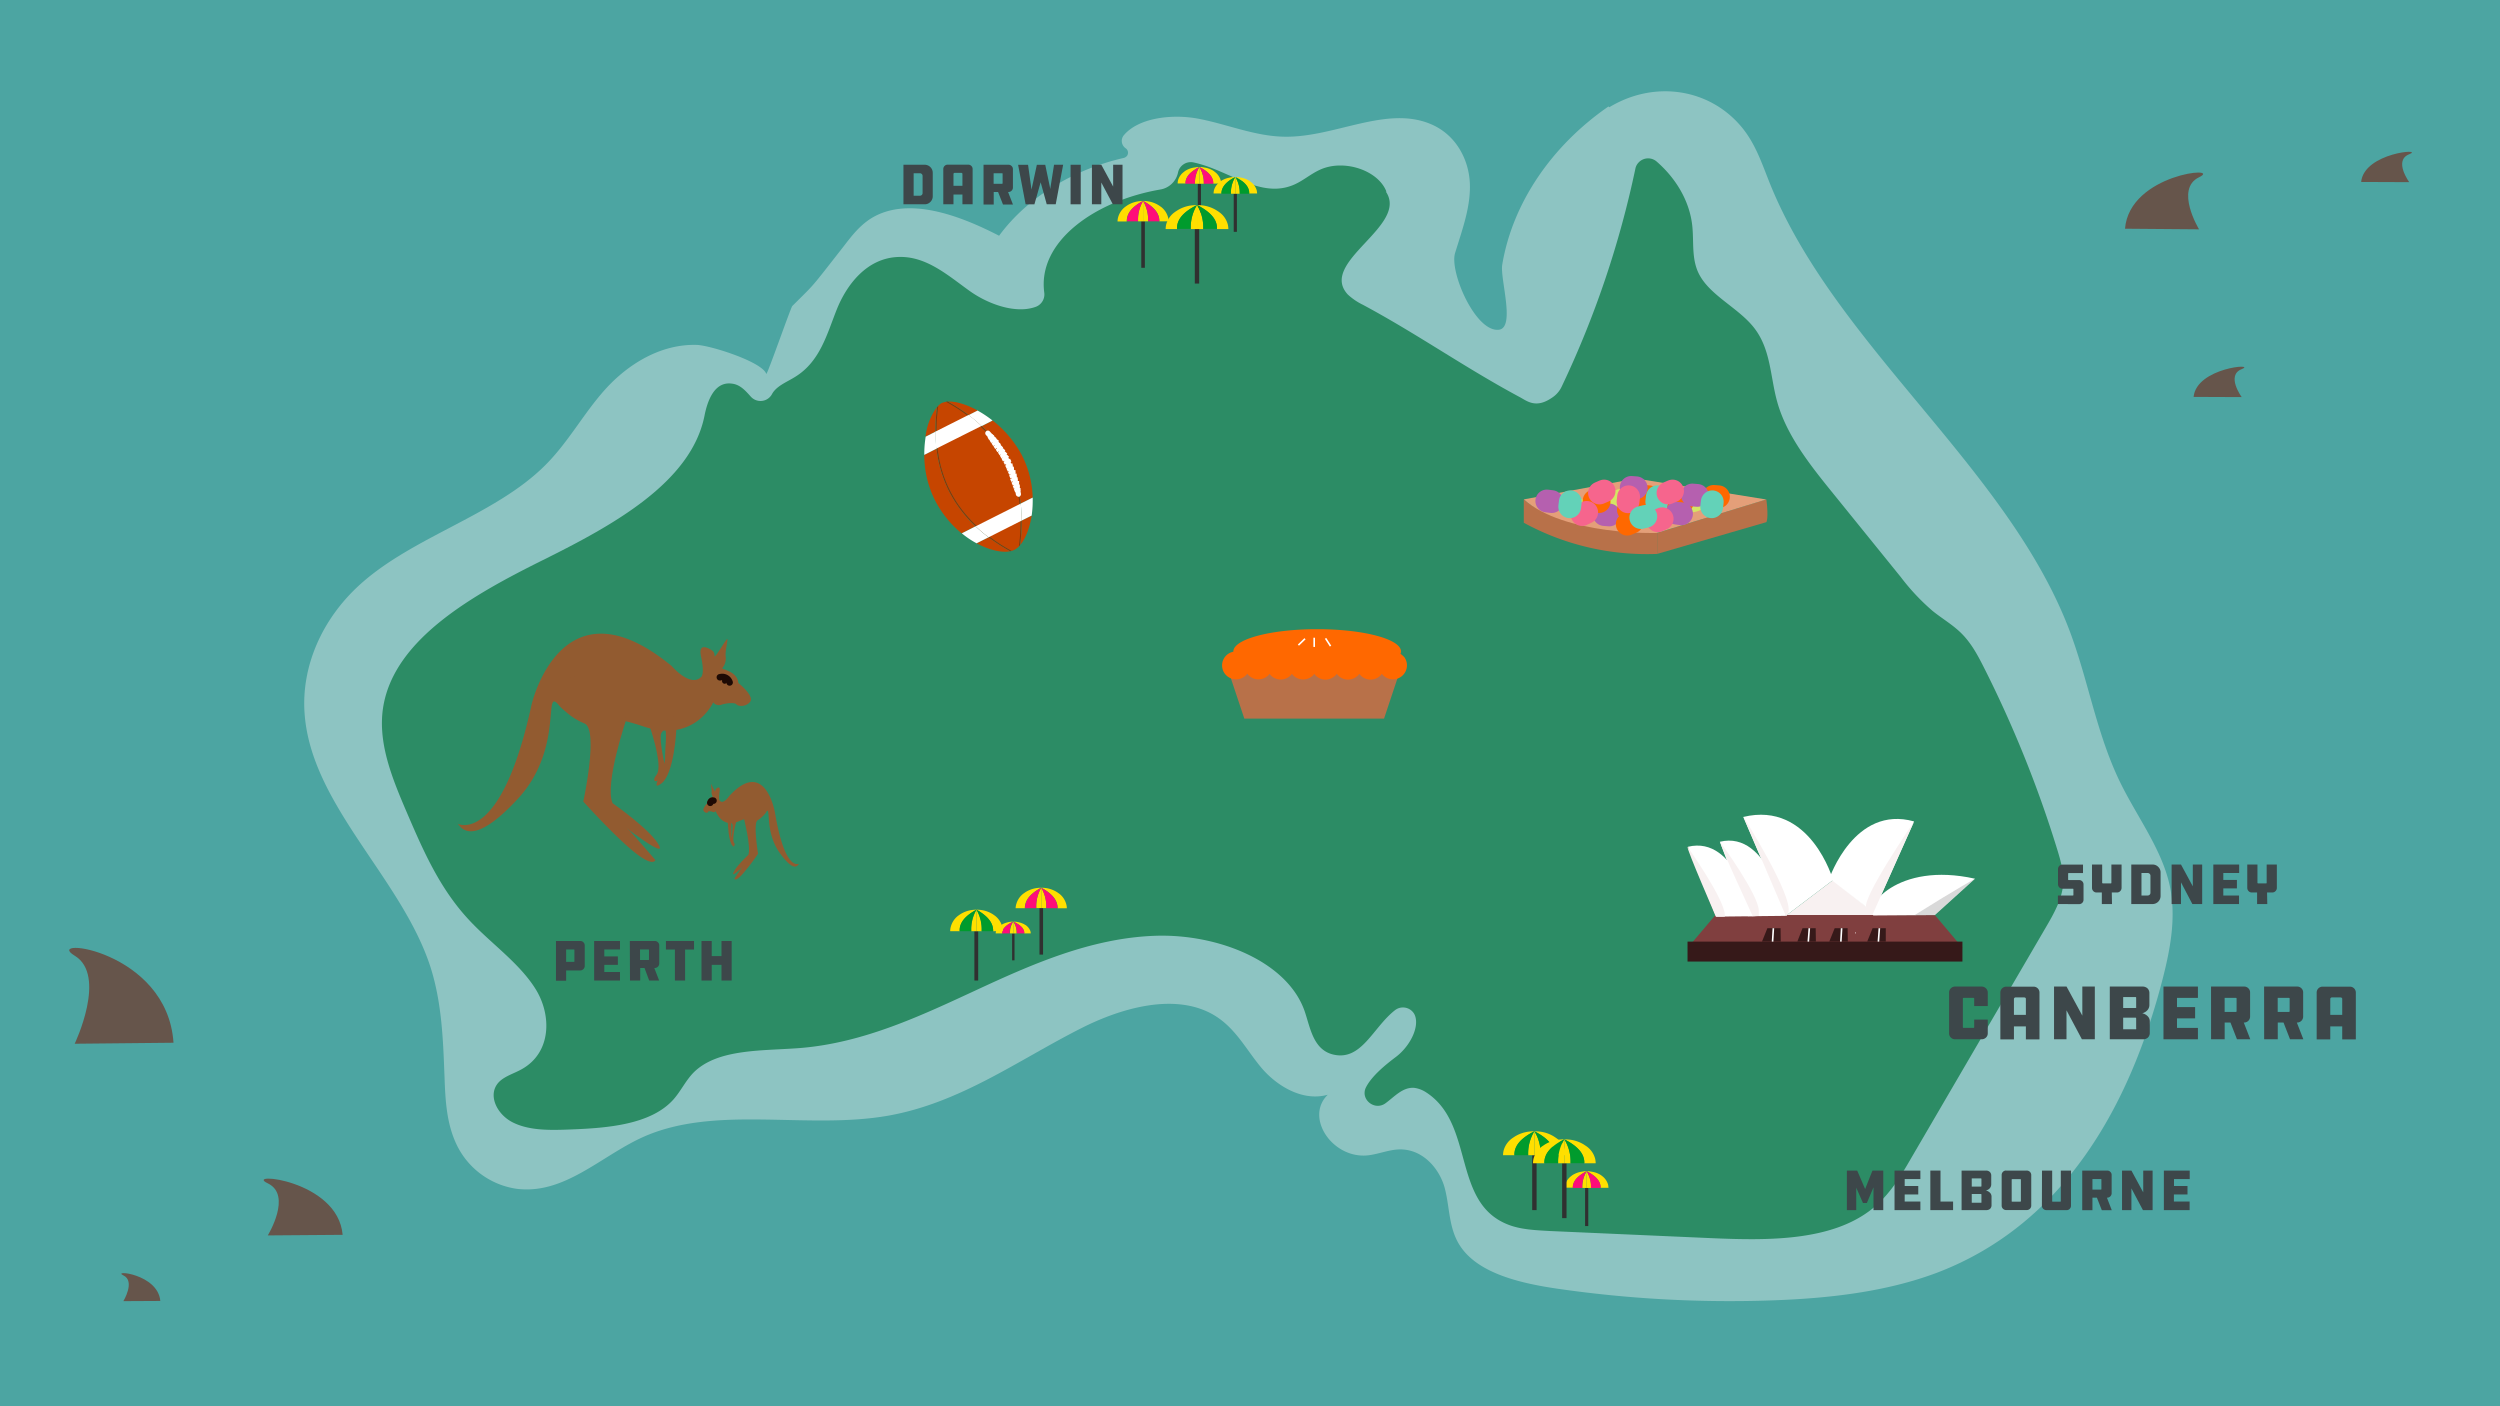 <svg xmlns="http://www.w3.org/2000/svg" viewBox="0 0 768 432"><defs><style>.cls-1{fill:#4ca5a2;}.cls-2{fill:#8dc4c2;}.cls-3{fill:#2c8c65;}.cls-4{fill:#303030;}.cls-5{fill:#ffdf00;}.cls-6{fill:#ff0d79;}.cls-7{fill:#009b2d;}.cls-8{fill:#66554b;}.cls-15,.cls-9{isolation:isolate;}.cls-10{fill:#3d474a;}.cls-11{fill:#cc492d;}.cls-12{fill:#f8f1f1;}.cls-13{fill:#803f3f;}.cls-14{fill:#fff;}.cls-15{fill:#9b9b9b;opacity:0.38;}.cls-16{fill:#361919;}.cls-17,.cls-22,.cls-23,.cls-24,.cls-25,.cls-28,.cls-29,.cls-31{fill:none;}.cls-17,.cls-29{stroke:#fff;}.cls-17,.cls-22,.cls-23,.cls-24,.cls-25,.cls-29,.cls-31{stroke-miterlimit:10;}.cls-17{stroke-width:0.5px;}.cls-18{fill:#b87149;}.cls-19{fill:#ff6800;}.cls-20{fill:#e49f79;}.cls-21{fill:#d4e564;}.cls-22{stroke:#b560af;}.cls-22,.cls-23,.cls-24,.cls-25,.cls-31{stroke-linecap:round;}.cls-22,.cls-23,.cls-24,.cls-25{stroke-width:7px;}.cls-23{stroke:#ff6800;}.cls-24{stroke:#63d2b8;}.cls-25{stroke:#f6658d;}.cls-26{fill:#c64500;}.cls-27{fill:#923000;}.cls-30{fill:#925b30;}.cls-31{stroke:#1d0a04;stroke-width:2px;}.cls-32{fill:#1d0a04;}</style></defs><title>australien_bg</title><g id="Layer_2" data-name="Layer 2"><g id="BG"><rect class="cls-1" width="768" height="432"/></g><g id="Australien"><path class="cls-2" d="M494.12,32.71c-17.66,12.21-29.5,29.87-32.63,48.58-.74,4.23,4.11,19.32-1,20-7.18.92-15.27-17.79-13.49-23.55,2.14-7,4.84-14.17,4.54-21.4s-4.18-15-12.15-18.28C425.74,32.41,410,42.22,394.7,42c-9.38-.12-18-4-27.17-5.64-8-1.35-17.84-.06-22.26,5.15a2.73,2.73,0,0,0,.31,3.87.83.83,0,0,0,.24.18h0a1.65,1.65,0,0,1,.43,2.27,1.9,1.9,0,0,1-1,.68c-15.82,3.61-29.81,12.32-38.33,23.91-12-6.19-28-12.32-39.32-5.33-3.61,2.27-6.07,5.52-8.52,8.71C248.67,89.08,250.76,86.68,243.4,94c-.49.49-7.79,21.47-8,20.86-1.23-3.68-17-8.71-21.29-8.9-11.34-.36-21.4,6.14-28.15,13.62S174.65,135.81,167.41,143c-15.33,15.27-40.48,21.83-56.73,36.49-11.84,10.67-18.15,25.33-17.11,39.68,2,28.21,29.93,50.66,38.7,78,3.49,11,3.86,22.39,4.29,33.73.25,7.05.61,14.29,3.74,20.79a24.31,24.31,0,0,0,18.34,13.5c14.6,1.9,25.76-9.88,38.64-15.77,22.38-10.18,50.53-2.27,75.56-6.68,22.2-3.93,40-17.11,59.3-26.86,12.33-6.26,28.83-11,40.67-4.11,6.68,3.92,9.93,10.55,14.59,16.13s12.7,10.61,20.49,8.4c-7.24,7.05,1.65,20.05,12.69,18.58,3.19-.43,6.2-1.72,9.39-1.78,7.23-.12,12.32,6.08,13.86,11.9S445,377,448.3,382.36c5.34,8.65,18.28,11.78,29.87,13.49a369.38,369.38,0,0,0,66.36,3.62c17.3-.61,34.84-2.58,50.6-8.52,40-15.28,59.25-52.81,68.69-88.14,2.7-10.12,4.91-20.6,2.7-30.85-2.45-11.16-10.06-21.09-15.21-31.64-7.3-15-9.75-31.28-15.58-46.68-19-50.1-72.06-87.58-92.06-137.38C541.28,50.32,539.32,44.18,535,39c-9.82-11.78-26.68-14.47-40.6-6.07"/><path class="cls-3" d="M425.92,58.9c-2.45-6.5-12.82-10.06-20.18-6.87-3.37,1.47-5.89,4-9.38,5.15-9.88,3.38-19.32-5.09-29.75-7.29A4,4,0,0,0,361.89,53h0a6.67,6.67,0,0,1-5.46,5.22c-19.93,3.43-37.78,15.88-35.63,31.7a4.06,4.06,0,0,1-2.52,4.3c-6.19,2.33-14.78-.8-20.42-4.85-6.62-4.72-13.37-10.85-22.08-10.42-9.57.42-15.7,8.58-18.7,16.06s-5.09,16-12.76,20.73c-2.21,1.41-4.91,2.46-6.5,4.36a5.33,5.33,0,0,0-.68,1,4,4,0,0,1-6.5.74c-1.65-1.84-3.31-3.75-5.89-4-5.39-.68-7.48,5.52-8.34,9.93-4.11,20.43-28,33.55-49.61,44.28s-45.33,24.11-49,44.65c-2,11.23,2.7,22.45,7.3,33.18,4.91,11.41,9.94,23,18.89,32.63,6.69,7.24,15.52,13.25,20.55,21.34s4.84,19.63-4.36,24.66c-2.2,1.23-4.84,2-6.62,3.62-4.05,3.74-1.16,10.12,4,12.69s11.65,2.39,17.72,2.15c11.53-.43,24.72-1.53,31.59-9.2,2.33-2.64,3.74-5.77,6.19-8.28,7.42-7.42,21.16-6.62,32.81-7.54,19.51-1.6,37.11-9.94,54.16-17.85s35.08-15.89,54.65-16.62,41.15,8,46.24,23.55c1.65,5,2.64,11.53,8.71,12.94,8.65,2,12.14-8.34,18.89-13.62a4,4,0,0,1,5.58.62,3.56,3.56,0,0,1,.55.92c1.47,3.74-1.59,9.57-5.76,12.75-3.44,2.58-7.43,5.89-9.2,9.27-2,3.74,2.57,7.48,5.95,5,2.75-2,5.27-5,8.83-4.72a8.75,8.75,0,0,1,3.68,1.41c14.9,9.69,7.85,33.55,24.84,40.48,4,1.66,8.7,1.84,13.18,2.09l49.8,2.2c17.24.74,36.56.92,49-8.89,5.45-4.29,8.89-10.06,12.14-15.7l41.34-70.84c2.45-4.17,4.9-8.52,5.33-13.12.31-3.68-.73-7.42-1.84-11a356.27,356.27,0,0,0-22.69-56.18c-1.84-3.62-3.8-7.24-6.87-10.24-2.58-2.52-5.83-4.42-8.65-6.69a67,67,0,0,1-9.75-10.36l-20.3-25.09c-7.36-9.07-14.9-18.4-17.79-29.07-2.08-7.6-1.9-15.88-7-22.44-4.84-6.26-13.92-10.06-17.17-17-2.08-4.48-1.35-9.45-1.84-14.23-.74-7.42-4.78-14.54-11-19.93a4,4,0,0,0-5.64.49,3.67,3.67,0,0,0-.86,1.78,298.81,298.81,0,0,1-22.57,66.78,8.18,8.18,0,0,1-3.07,3.56c-5,3.44-7.72.92-9.93-.24-16.93-9.08-31.22-19.26-48.15-28.34a19.13,19.13,0,0,1-4.6-3.13c-9.26-10,18.89-21.09,11.66-31.64"/><rect class="cls-4" x="486.94" y="364.94" width="0.98" height="11.71"/><path class="cls-5" d="M487.43,359.79a4.63,4.63,0,0,0-1.28.12,7.37,7.37,0,0,0-2.95,1,3.46,3.46,0,0,0-.49.36h0a5,5,0,0,0-1.84,2.58,6.14,6.14,0,0,0-.12,1h2.45C483.08,362.8,484.8,361.14,487.43,359.79Z"/><path class="cls-5" d="M487.43,359.79a9.4,9.4,0,0,0-1.35,5.15h1.35Z"/><path class="cls-6" d="M483.14,364.94h2.94a9,9,0,0,1,1.35-5.15C484.8,361.14,483.08,362.8,483.14,364.94Z"/><path class="cls-5" d="M487.43,359.79a4.7,4.7,0,0,1,1.29.12,7.42,7.42,0,0,1,2.95,1,4.16,4.16,0,0,1,.49.36h0A5,5,0,0,1,494,363.9a6.14,6.14,0,0,1,.12,1h-2.45C491.79,362.8,490.07,361.14,487.43,359.79Z"/><path class="cls-5" d="M487.43,359.79a9.4,9.4,0,0,1,1.35,5.15h-1.35Z"/><path class="cls-6" d="M491.73,364.94h-3a9,9,0,0,0-1.35-5.15C490.07,361.14,491.79,362.8,491.73,364.94Z"/><rect class="cls-4" x="310.92" y="286.74" width="0.74" height="8.28"/><path class="cls-5" d="M311.29,283.13a6.05,6.05,0,0,0-1,.06,8,8,0,0,0-2.33.73,2.12,2.12,0,0,1-.43.25h0A3.86,3.86,0,0,0,306,286a3.11,3.11,0,0,0-.13.73h2C307.86,285.27,309.15,284.11,311.29,283.13Z"/><path class="cls-5" d="M311.29,283.13a5.85,5.85,0,0,0-1,3.61h1Z"/><path class="cls-6" d="M307.86,286.74h2.33a5.79,5.79,0,0,1,1-3.61C309.15,284.11,307.86,285.27,307.86,286.74Z"/><path class="cls-5" d="M311.29,283.13a6,6,0,0,1,1,.06,8.16,8.16,0,0,1,2.34.73,2,2,0,0,0,.42.25h0a3.94,3.94,0,0,1,1.48,1.84,3.09,3.09,0,0,1,.12.73h-2C314.73,285.27,313.44,284.11,311.29,283.13Z"/><path class="cls-5" d="M311.29,283.13a5.73,5.73,0,0,1,1,3.61h-1Z"/><path class="cls-6" d="M314.67,286.74h-2.34a5.73,5.73,0,0,0-1-3.61C313.44,284.11,314.73,285.27,314.67,286.74Z"/><rect class="cls-4" x="319.33" y="278.96" width="1.1" height="14.29"/><path class="cls-5" d="M319.88,272.7a12.14,12.14,0,0,0-1.47.12,8.81,8.81,0,0,0-3.44,1.29l-.61.43h0a6.1,6.1,0,0,0-2.15,3.19A4.78,4.78,0,0,0,312,279h2.82C314.85,276.38,316.75,274.36,319.88,272.7Z"/><path class="cls-5" d="M319.88,272.7a11.07,11.07,0,0,0-1.53,6.26h1.53Z"/><path class="cls-6" d="M314.91,279h3.44a11.07,11.07,0,0,1,1.53-6.26C316.75,274.36,314.85,276.38,314.91,279Z"/><path class="cls-5" d="M319.88,272.7a12.14,12.14,0,0,1,1.47.12,8.77,8.77,0,0,1,3.43,1.29c.19.12.43.31.62.43h0a6,6,0,0,1,2.14,3.19,4.43,4.43,0,0,1,.19,1.29h-2.82C324.91,276.38,322.94,274.36,319.88,272.7Z"/><path class="cls-5" d="M319.88,272.7a11.23,11.23,0,0,1,1.53,6.26h-1.53Z"/><path class="cls-6" d="M324.85,279h-3.44a11.23,11.23,0,0,0-1.53-6.26C322.94,274.36,324.91,276.38,324.85,279Z"/><rect class="cls-4" x="470.69" y="354.88" width="1.35" height="16.87"/><path class="cls-5" d="M471.37,347.52a16.09,16.09,0,0,0-1.84.13,10.58,10.58,0,0,0-4.24,1.53c-.24.18-.49.31-.73.49h0a6.82,6.82,0,0,0-2.64,3.74,6.16,6.16,0,0,0-.18,1.47h3.49C465.11,351.82,467.5,349.49,471.37,347.52Z"/><path class="cls-5" d="M471.37,347.52a13,13,0,0,0-1.91,7.36h1.91Z"/><path class="cls-7" d="M465.23,354.88h4.23a13,13,0,0,1,1.91-7.36C467.5,349.49,465.11,351.82,465.23,354.88Z"/><path class="cls-5" d="M471.37,347.52a16.42,16.42,0,0,1,1.84.13,10.59,10.59,0,0,1,4.23,1.53c.24.18.49.31.73.49h0a6.82,6.82,0,0,1,2.64,3.74,6.16,6.16,0,0,1,.18,1.47H477.5C477.62,351.82,475.17,349.49,471.37,347.52Z"/><path class="cls-5" d="M471.37,347.52a13.09,13.09,0,0,1,1.9,7.36h-1.9Z"/><path class="cls-7" d="M477.5,354.88h-4.23a13.09,13.09,0,0,0-1.9-7.36C475.17,349.49,477.62,351.82,477.5,354.88Z"/><rect class="cls-4" x="479.89" y="357.34" width="1.35" height="16.87"/><path class="cls-5" d="M480.56,350c-.61,0-1.22.06-1.84.12a10.74,10.74,0,0,0-4.23,1.53c-.24.19-.49.31-.73.49h0a6.82,6.82,0,0,0-2.64,3.74,6.3,6.3,0,0,0-.18,1.48h3.49C474.31,354.27,476.7,351.94,480.56,350Z"/><path class="cls-5" d="M480.56,350a13,13,0,0,0-1.9,7.36h1.9Z"/><path class="cls-7" d="M474.43,357.34h4.23a13,13,0,0,1,1.9-7.36C476.7,351.94,474.31,354.27,474.43,357.34Z"/><path class="cls-5" d="M480.56,350c.62,0,1.23.06,1.84.12a10.73,10.73,0,0,1,4.24,1.53c.24.19.49.31.73.49h0a6.82,6.82,0,0,1,2.64,3.74,6.3,6.3,0,0,1,.18,1.48H486.7C486.82,354.27,484.37,351.94,480.56,350Z"/><path class="cls-5" d="M480.56,350a13,13,0,0,1,1.91,7.36h-1.91Z"/><path class="cls-7" d="M486.7,357.34h-4.23a13,13,0,0,0-1.91-7.36C484.37,351.94,486.82,354.27,486.7,357.34Z"/><rect class="cls-4" x="299.33" y="286.07" width="1.17" height="15.15"/><path class="cls-5" d="M300,279.45a13.31,13.31,0,0,0-1.54.12,8.75,8.75,0,0,0-3.55,1.35c-.19.12-.43.31-.62.43h0a6.32,6.32,0,0,0-2.21,3.37,4.89,4.89,0,0,0-.18,1.35h2.94C294.67,283.31,296.7,281.23,300,279.45Z"/><path class="cls-5" d="M300,279.45a11.9,11.9,0,0,0-1.6,6.62H300Z"/><path class="cls-7" d="M294.79,286.07h3.56a11.9,11.9,0,0,1,1.6-6.62C296.7,281.23,294.67,283.31,294.79,286.07Z"/><path class="cls-5" d="M300,279.45a13.14,13.14,0,0,1,1.53.12,8.85,8.85,0,0,1,3.56,1.35l.61.43h0a6.32,6.32,0,0,1,2.21,3.37,4.89,4.89,0,0,1,.18,1.35H305.1C305.16,283.31,303.14,281.23,300,279.45Z"/><path class="cls-5" d="M300,279.45a12,12,0,0,1,1.59,6.62H300Z"/><path class="cls-7" d="M305.1,286.07h-3.56a12,12,0,0,0-1.59-6.62C303.14,281.23,305.16,283.31,305.1,286.07Z"/><rect class="cls-4" x="367.96" y="56.45" width="0.98" height="11.71"/><path class="cls-5" d="M368.45,51.3a4.7,4.7,0,0,0-1.29.12,7.36,7.36,0,0,0-2.94,1,3.47,3.47,0,0,0-.49.37h0a4.89,4.89,0,0,0-1.84,2.58,6,6,0,0,0-.12,1h2.45C364.1,54.3,365.81,52.65,368.45,51.3Z"/><path class="cls-5" d="M368.45,51.3a9.4,9.4,0,0,0-1.35,5.15h1.35Z"/><path class="cls-6" d="M364.16,56.45h2.94a9,9,0,0,1,1.35-5.15C365.81,52.65,364.1,54.3,364.16,56.45Z"/><path class="cls-5" d="M368.45,51.3a4.7,4.7,0,0,1,1.29.12,7.36,7.36,0,0,1,2.94,1,3,3,0,0,1,.49.37h0A4.84,4.84,0,0,1,375,55.41a5.19,5.19,0,0,1,.13,1h-2.46C372.81,54.3,371.09,52.65,368.45,51.3Z"/><path class="cls-5" d="M368.45,51.3a9.4,9.4,0,0,1,1.35,5.15h-1.35Z"/><path class="cls-6" d="M372.75,56.45H369.8a9,9,0,0,0-1.35-5.15C371.09,52.65,372.81,54.3,372.75,56.45Z"/><rect class="cls-4" x="350.6" y="67.98" width="1.1" height="14.29"/><path class="cls-5" d="M351.16,61.72a10.7,10.7,0,0,0-1.48.13,8.66,8.66,0,0,0-3.43,1.28l-.61.43h0a6,6,0,0,0-2.15,3.19,4.78,4.78,0,0,0-.18,1.29h2.82C346.13,65.34,348,63.38,351.16,61.72Z"/><path class="cls-5" d="M351.16,61.72A11.16,11.16,0,0,0,349.62,68h1.54Z"/><path class="cls-6" d="M346.19,68h3.43a11.16,11.16,0,0,1,1.54-6.26C348,63.38,346.13,65.34,346.19,68Z"/><path class="cls-5" d="M351.16,61.72a10.42,10.42,0,0,1,1.47.13,8.6,8.6,0,0,1,3.43,1.28c.19.13.43.31.62.43h0a6,6,0,0,1,2.14,3.19A4.43,4.43,0,0,1,359,68h-2.82C356.19,65.34,354.22,63.38,351.16,61.72Z"/><path class="cls-5" d="M351.16,61.72A11.23,11.23,0,0,1,352.69,68h-1.53Z"/><path class="cls-6" d="M356.12,68h-3.43a11.23,11.23,0,0,0-1.53-6.26C354.22,63.38,356.19,65.34,356.12,68Z"/><rect class="cls-4" x="367.04" y="70.31" width="1.35" height="16.8"/><path class="cls-5" d="M367.72,63c-.62,0-1.23.06-1.84.12a10.75,10.75,0,0,0-4.24,1.54c-.24.18-.49.3-.73.49h0a6.79,6.79,0,0,0-2.64,3.74,6.16,6.16,0,0,0-.18,1.47h3.49C361.46,67.24,363.85,64.91,367.72,63Z"/><path class="cls-5" d="M367.72,63a13,13,0,0,0-1.91,7.36h1.91Z"/><path class="cls-7" d="M361.58,70.31h4.23A13,13,0,0,1,367.72,63C363.85,64.91,361.46,67.24,361.58,70.31Z"/><path class="cls-5" d="M367.72,63c.61,0,1.22.06,1.84.12a10.76,10.76,0,0,1,4.23,1.54c.24.18.49.3.73.49h0a6.79,6.79,0,0,1,2.64,3.74,6.18,6.18,0,0,1,.19,1.47h-3.5C374,67.24,371.52,64.91,367.72,63Z"/><path class="cls-5" d="M367.72,63a13,13,0,0,1,1.9,7.36h-1.9Z"/><path class="cls-7" d="M373.85,70.31h-4.23a13,13,0,0,0-1.9-7.36C371.52,64.91,374,67.24,373.85,70.31Z"/><rect class="cls-4" x="379" y="59.51" width="0.98" height="11.71"/><path class="cls-5" d="M379.49,54.36a4.36,4.36,0,0,0-1.29.13,7.36,7.36,0,0,0-2.94,1,2.85,2.85,0,0,0-.49.37h0a4.9,4.9,0,0,0-1.84,2.57,6.26,6.26,0,0,0-.12,1h2.45C375.2,57.37,376.85,55.71,379.49,54.36Z"/><path class="cls-5" d="M379.49,54.36a9.42,9.42,0,0,0-1.35,5.15h1.35Z"/><path class="cls-7" d="M375.2,59.51h2.94a9.08,9.08,0,0,1,1.35-5.15C376.85,55.71,375.2,57.37,375.2,59.51Z"/><path class="cls-5" d="M379.49,54.36a4.36,4.36,0,0,1,1.29.13,7.36,7.36,0,0,1,2.94,1,2.51,2.51,0,0,1,.49.37h0a4.85,4.85,0,0,1,1.84,2.57,5.38,5.38,0,0,1,.13,1h-2.46C383.85,57.37,382.19,55.71,379.49,54.36Z"/><path class="cls-5" d="M379.49,54.36a9.42,9.42,0,0,1,1.35,5.15h-1.35Z"/><path class="cls-7" d="M383.78,59.51h-2.94a9.08,9.08,0,0,0-1.35-5.15C382.19,55.71,383.85,57.37,383.78,59.51Z"/><path class="cls-8" d="M105.26,379.34l-23,.18s7.61-12.38,0-16S103.79,362.35,105.26,379.34Z"/><path class="cls-8" d="M49.25,399.65l-11.35.06s3.74-6.14,0-7.91S48.51,391.3,49.25,399.65Z"/><path class="cls-8" d="M53.3,320.33l-30.36.31s10.06-21,0-27.05S51.39,291.69,53.3,320.33Z"/><path class="cls-8" d="M652.8,70.26l22.75.19s-7.54-12.39,0-16S654.21,53.28,652.8,70.26Z"/><path class="cls-8" d="M673.87,121.93l14.78.06s-4.9-6.68,0-8.59S674.79,112.85,673.87,121.93Z"/><path class="cls-8" d="M725.34,55.9l14.78.06s-4.91-6.68,0-8.58S726.26,46.82,725.34,55.9Z"/><g class="cls-9"><path class="cls-10" d="M572.31,369.57l-2.07-4.7v6.88h-2.88V359.6h3.17l2.44,5.67,2.25-5.67h3.32v12.15h-3v-7l-2.05,4.82Z"/><path class="cls-10" d="M582,371.75V359.6h7.94v2.61h-4.82v2.12h4.17v2.6h-4.17v2.19h4.82v2.63Z"/><path class="cls-10" d="M593,371.75V359.6h3.12v9.52h3.87v2.63Z"/><path class="cls-10" d="M610.18,371.75H602.6V359.6h7.49a1.65,1.65,0,0,1,1.18.42,1.48,1.48,0,0,1,.44,1.11v2.7a1.83,1.83,0,0,1-.42,1.17,2.22,2.22,0,0,1-1.24.72,2.53,2.53,0,0,1,1.28.7,1.66,1.66,0,0,1,.47,1.14v2.64a1.51,1.51,0,0,1-.44,1.14A1.69,1.69,0,0,1,610.18,371.75Zm-1.48-7.42v-2.12c0-.13-.06-.2-.18-.2h-2.8v2.52h2.8C608.64,364.53,608.7,364.47,608.7,364.33Zm0,4.94V367c0-.13-.06-.2-.18-.2h-2.8v2.69h2.8A.16.16,0,0,0,608.7,369.27Z"/><path class="cls-10" d="M616.28,359.6h6.25A1.37,1.37,0,0,1,624,361v9.31a1.37,1.37,0,0,1-1.42,1.42h-6.25a1.37,1.37,0,0,1-1.42-1.42V361a1.37,1.37,0,0,1,1.42-1.42Zm4.54,9.36v-6.53a.18.18,0,0,0-.2-.2h-2.47c-.1,0-.16.06-.16.2V369a.14.14,0,0,0,.16.16h2.47C620.75,369.12,620.82,369.07,620.82,369Z"/><path class="cls-10" d="M627.3,359.6h3.13V369a.14.14,0,0,0,.16.16h2.29c.13,0,.2-.05.2-.16V359.6h3.13v10.76a1.31,1.31,0,0,1-.4,1,1.3,1.3,0,0,1-1,.4h-6.16a1.4,1.4,0,0,1-1.38-1.39Z"/><path class="cls-10" d="M639.66,359.6h7.64a1.31,1.31,0,0,1,1,.4,1.28,1.28,0,0,1,.4,1v5.56a1.38,1.38,0,0,1-1.36,1.37h-.09l1.49,3.85h-3.06l-1.51-3.85H642.8v3.85h-3.14Zm5.89,5.69v-2.9c0-.12,0-.18-.16-.18H642.8v3.24h2.59a.17.17,0,0,0,.16-.16Z"/><path class="cls-10" d="M658.31,371.75l-3.54-6.68v6.68h-2.88V359.6h2.88l3.63,6.7v-6.7h2.88v12.15Z"/><path class="cls-10" d="M664.74,371.75V359.6h7.94v2.61h-4.83v2.12H672v2.6h-4.18v2.19h4.83v2.63Z"/></g><g class="cls-9"><path class="cls-10" d="M170.79,289.07h7.43a1.31,1.31,0,0,1,1,.4,1.29,1.29,0,0,1,.41,1v6.24a1.35,1.35,0,0,1-.41,1,1.32,1.32,0,0,1-1,.41h-4.3v3.17h-3.13Zm3.13,6.41h2.37a.15.15,0,0,0,.17-.16v-3.46c0-.12-.06-.18-.17-.18h-2.37Z"/><path class="cls-10" d="M182.52,301.22V289.07h7.94v2.61h-4.82v2.12h4.17v2.6h-4.17v2.19h4.82v2.63Z"/><path class="cls-10" d="M193.48,289.07h7.64a1.31,1.31,0,0,1,1,.4,1.28,1.28,0,0,1,.4,1V296a1.38,1.38,0,0,1-1.36,1.37H201l1.49,3.85h-3.06L198,297.37h-1.33v3.85h-3.14Zm5.89,5.69v-2.9c0-.12-.05-.18-.16-.18h-2.59v3.24h2.59a.17.17,0,0,0,.16-.16Z"/><path class="cls-10" d="M204.57,289.07h8.64v2.63h-2.75v9.52h-3.13V291.7h-2.76Z"/><path class="cls-10" d="M224.77,289.07v12.15h-3.13V296.4h-3v4.82h-3.14V289.07h3.14v4.64h3v-4.64Z"/></g><g class="cls-9"><path class="cls-10" d="M277.54,50.61h6.53a2.48,2.48,0,0,1,2.47,2.47v7.2a2.4,2.4,0,0,1-.73,1.75,2.37,2.37,0,0,1-1.74.73h-6.53Zm5.88,8.64V54.1a.89.89,0,0,0-.24-.64.88.88,0,0,0-.64-.24h-1.87v6.91h1.87a.88.88,0,0,0,.64-.24A.86.86,0,0,0,283.42,59.25Z"/><path class="cls-10" d="M298.79,52V62.76h-3.13v-3h-2.75v3h-3.13V52a1.35,1.35,0,0,1,1.42-1.42h6.17A1.35,1.35,0,0,1,298.79,52Zm-5.88,5.08h2.75V53.46c0-.24-.14-.36-.43-.36h-1.94a.36.36,0,0,0-.27.1.34.34,0,0,0-.11.26Z"/><path class="cls-10" d="M302.14,50.61h7.63a1.31,1.31,0,0,1,1,.4,1.3,1.3,0,0,1,.4,1v5.56a1.31,1.31,0,0,1-.4,1,1.32,1.32,0,0,1-1,.41h-.09l1.5,3.85h-3.06l-1.51-3.85h-1.34v3.85h-3.13ZM308,56.3V53.4c0-.12-.06-.18-.16-.18h-2.6v3.24h2.6a.16.16,0,0,0,.1-.05A.15.15,0,0,0,308,56.3Z"/><path class="cls-10" d="M323.8,50.61h2.8l-2.28,12.15h-2.76L319.69,56l-1.92,6.77h-2.7l-2.31-12.15h3.06l1.06,7.63,1.64-7.63h2.58L322.64,58Z"/><path class="cls-10" d="M332,50.61V62.76h-3.12V50.61Z"/><path class="cls-10" d="M341.87,62.76l-3.55-6.68v6.68h-2.88V50.61h2.88l3.64,6.7v-6.7h2.88V62.76Z"/></g><g class="cls-9"><path class="cls-10" d="M606.47,313.22h4.17v4.2a1.74,1.74,0,0,1-.55,1.32,1.89,1.89,0,0,1-1.34.53h-8.14a1.82,1.82,0,0,1-1.31-.53,1.76,1.76,0,0,1-.54-1.32V304.89a1.75,1.75,0,0,1,.54-1.28,1.79,1.79,0,0,1,1.31-.54h8.14a1.87,1.87,0,0,1,1.33.54,1.74,1.74,0,0,1,.56,1.28v4.18h-4.17v-2.26c0-.17-.08-.26-.22-.26h-3a.23.23,0,0,0-.26.26v8.72c0,.16.09.24.26.24h3c.14,0,.22-.08.22-.24Z"/><path class="cls-10" d="M626.53,305v14.3h-4.18v-4h-3.67v4h-4.17V305a1.82,1.82,0,0,1,1.89-1.9h8.23a1.82,1.82,0,0,1,1.9,1.9Zm-7.85,6.76h3.67v-4.87q0-.48-.57-.48h-2.59a.46.46,0,0,0-.36.15.43.43,0,0,0-.15.33Z"/><path class="cls-10" d="M639.56,319.27l-4.73-8.9v8.9H631v-16.2h3.84l4.85,8.93v-8.93h3.84v16.2Z"/><path class="cls-10" d="M658.23,319.27h-10.1v-16.2h10a2.23,2.23,0,0,1,1.58.56,2,2,0,0,1,.58,1.48v3.6a2.37,2.37,0,0,1-.56,1.56,3,3,0,0,1-1.64,1,3.36,3.36,0,0,1,1.7.94,2.13,2.13,0,0,1,.62,1.51v3.53a2,2,0,0,1-.58,1.51A2.22,2.22,0,0,1,658.23,319.27Zm-2-9.89v-2.83c0-.17-.08-.26-.24-.26h-3.75v3.36H656Q656.27,309.65,656.27,309.38Zm0,6.58v-3.07q0-.27-.24-.27h-3.75v3.58H656A.21.21,0,0,0,656.27,316Z"/><path class="cls-10" d="M664.62,319.27v-16.2H675.2v3.48h-6.43v2.83h5.57v3.46h-5.57v2.93h6.43v3.5Z"/><path class="cls-10" d="M679.23,303.07h10.18a1.77,1.77,0,0,1,1.28.53,1.73,1.73,0,0,1,.54,1.29v7.42a1.84,1.84,0,0,1-1.82,1.82h-.12l2,5.14H687.2l-2-5.14h-1.78v5.14h-4.18Zm7.85,7.58v-3.86q0-.24-.21-.24h-3.46v4.32h3.46a.21.21,0,0,0,.14-.07A.21.21,0,0,0,687.08,310.65Z"/><path class="cls-10" d="M695.53,303.07h10.18a1.78,1.78,0,0,1,1.28.53,1.73,1.73,0,0,1,.54,1.29v7.42a1.84,1.84,0,0,1-1.82,1.82h-.12l2,5.14H703.5l-2-5.14h-1.77v5.14h-4.18Zm7.85,7.58v-3.86c0-.16-.07-.24-.22-.24h-3.45v4.32h3.45a.21.21,0,0,0,.15-.07A.26.26,0,0,0,703.38,310.65Z"/><path class="cls-10" d="M723.71,305v14.3h-4.18v-4h-3.67v4h-4.18V305a1.82,1.82,0,0,1,1.9-1.9h8.23a1.82,1.82,0,0,1,1.9,1.9Zm-7.85,6.76h3.67v-4.87c0-.32-.19-.48-.58-.48h-2.59a.49.49,0,0,0-.36.15.45.45,0,0,0-.14.33Z"/></g><g class="cls-9"><path class="cls-10" d="M632.19,277.73V275.1h4.56c.13,0,.2-.05.2-.16v-1.76c0-.11-.07-.17-.2-.17h-3.13a1.4,1.4,0,0,1-1-.39,1.43,1.43,0,0,1-.4-1V267a1.39,1.39,0,0,1,.4-1,1.37,1.37,0,0,1,1-.4h6.28v2.61h-4.39c-.12,0-.18.07-.18.2v1.78c0,.11.06.16.18.16h3.13a1.35,1.35,0,0,1,1.42,1.42v4.56a1.35,1.35,0,0,1-1.42,1.42Z"/><path class="cls-10" d="M648.81,277.73h-3.13v-3.56h-1.62a1.3,1.3,0,0,1-1-.43,1.4,1.4,0,0,1-.4-1v-7.15h3.13v5.6a.14.14,0,0,0,.06.12.22.22,0,0,0,.14.06h2.5c.08,0,.13-.06.13-.18v-5.6h3.13v7.15a1.41,1.41,0,0,1-.41,1,1.3,1.3,0,0,1-1,.43h-1.6Z"/><path class="cls-10" d="M654.73,265.58h6.53a2.39,2.39,0,0,1,1.74.72,2.35,2.35,0,0,1,.73,1.75v7.2a2.49,2.49,0,0,1-2.47,2.48h-6.53Zm5.89,8.64v-5.15a.84.84,0,0,0-.25-.64.86.86,0,0,0-.64-.24h-1.87v6.91h1.87a.86.86,0,0,0,.64-.24A.84.84,0,0,0,660.62,274.22Z"/><path class="cls-10" d="M673.5,277.73,670,271.05v6.68h-2.88V265.58H670l3.63,6.7v-6.7h2.88v12.15Z"/><path class="cls-10" d="M679.93,277.73V265.58h7.94v2.61H683v2.12h4.18v2.6H683v2.19h4.83v2.63Z"/><path class="cls-10" d="M696.51,277.73h-3.13v-3.56h-1.62a1.3,1.3,0,0,1-1-.43,1.4,1.4,0,0,1-.4-1v-7.15h3.13v5.6a.14.14,0,0,0,.06.12.22.22,0,0,0,.14.06h2.5c.08,0,.13-.06.13-.18v-5.6h3.13v7.15a1.41,1.41,0,0,1-.41,1,1.3,1.3,0,0,1-1,.43h-1.6Z"/></g><path class="cls-11" d="M538.64,250s12.58,24.41,10.49,30.3l-.55,1L538.64,250h0"/><path class="cls-11" d="M518.41,260.13s12.2,16,11.46,21h0l-2.69.49-8.77-21.46"/><polyline class="cls-12" points="547.54 282.14 563.18 270.31 581.76 285.15 544.16 285.15 547.54 282.14"/><rect class="cls-13" x="536.8" y="281.1" width="45.75" height="10.12"/><polygon class="cls-13" points="564.22 291.22 518.41 291.22 526.99 281.1 564.22 281.1 564.22 291.22"/><polygon class="cls-13" points="602.92 291.22 557.11 291.22 557.11 281.1 594.39 281.1 602.92 291.22"/><path class="cls-14" d="M594.39,281.1l-18.89.13c-3.18-2.15,7.06-16.69,31.22-11.29Z"/><path class="cls-14" d="M548.58,281.35l14.54-11s-6.93-24.41-27.6-19.38Z"/><path class="cls-14" d="M536.93,281.47l11.65-.12s-5.09-26.44-20.24-22.76Z"/><path class="cls-14" d="M575.5,280.31,562,269.82s7.67-22.63,26-17.48Z"/><path class="cls-14" d="M527.24,281.59l11.28-.12s-5-25-20-21.34Z"/><path class="cls-15" d="M594.39,281.1l12.33-11.16s-5.21,2.82-18.52,11.16Z"/><rect class="cls-16" x="518.41" y="289.26" width="84.45" height="6.13"/><polygon class="cls-16" points="541.28 289.26 542.94 285.15 546.99 285.15 547.05 289.26 541.28 289.26"/><polygon class="cls-16" points="552.14 289.26 553.73 285.15 557.78 285.15 557.84 289.26 552.14 289.26"/><polygon class="cls-16" points="561.95 289.26 563.61 285.15 567.59 285.15 567.65 289.26 561.95 289.26"/><polygon class="cls-16" points="573.6 289.26 575.26 285.15 579.31 285.15 579.31 289.26 573.6 289.26"/><line class="cls-17" x1="565.75" y1="285.15" x2="565.51" y2="289.26"/><line class="cls-17" x1="577.34" y1="285.15" x2="577.04" y2="289.26"/><line class="cls-17" x1="555.82" y1="285.15" x2="555.51" y2="289.26"/><line class="cls-17" x1="544.78" y1="285.15" x2="544.53" y2="289.26"/><line class="cls-17" x1="569.92" y1="286.56" x2="570.05" y2="286.56"/><path class="cls-12" d="M588,252.4s-16.55,24.1-14.65,26.68l1.84,2Z"/><path class="cls-12" d="M535.58,250.93s15.33,24.22,13.8,29.38c-.37,1.28-.8,1-.8,1Z"/><path class="cls-12" d="M518.41,260.13s11.46,16.19,11.46,21v.49h-2.76C527.18,281.59,518.16,261.05,518.41,260.13Z"/><path class="cls-12" d="M528.53,258.78s11.77,16.13,11.77,21v1.6l-1.84.12C538.52,281.47,528.28,259.7,528.53,258.78Z"/><g id="Layer_8" data-name="Layer 8"><polygon class="cls-18" points="425.18 220.75 382.25 220.75 377.1 205.3 430.33 205.3 425.18 220.75"/><path class="cls-19" d="M430.21,200.88a1.65,1.65,0,0,0,.19-.73c0-3.81-11.53-6.87-25.76-6.87s-25.76,3.06-25.76,6.87v.06a4.28,4.28,0,0,0,1.65,8.4,4.15,4.15,0,0,0,2.64-1.66,4.24,4.24,0,0,0,5.95.92A3.1,3.1,0,0,0,390,207a4.24,4.24,0,0,0,5.95.92,3.23,3.23,0,0,0,.92-.92,4.29,4.29,0,0,0,5.95.92,3.23,3.23,0,0,0,.92-.92h0a4.24,4.24,0,0,0,6,.92,3.23,3.23,0,0,0,.92-.92,4.24,4.24,0,0,0,6,.92,3.36,3.36,0,0,0,.92-.92,4.24,4.24,0,0,0,6,.92,3.36,3.36,0,0,0,.92-.92,4.3,4.3,0,0,0,6.93-5.09,8.87,8.87,0,0,0-1.11-1Z"/><line class="cls-17" x1="400.9" y1="196.22" x2="398.87" y2="198.18"/><line class="cls-17" x1="403.72" y1="195.91" x2="403.72" y2="198.74"/><line class="cls-17" x1="407.21" y1="196.1" x2="408.75" y2="198.49"/></g><g id="Layer_6" data-name="Layer 6"><path class="cls-18" d="M468.11,153.41v7.18a79,79,0,0,0,41,9.57v-6.44S477.31,162.06,468.11,153.41Z"/><path class="cls-18" d="M542.63,153.41l-33.55,10.31v6.44l33.55-9.76S543.37,159.3,542.63,153.41Z"/><path class="cls-20" d="M468.11,153.41,502.58,147l40,6.44L509,163.72C509.08,163.78,480.5,164.51,468.11,153.41Z"/><path class="cls-21" d="M513.87,152.31c-6.07-.25-16.93-4.17-18.52-.8s-14.29,1.23-14,1.9-4.9,1.47.62,3.44,23.79,6.44,24.53,3.31,12.33-1.78,15.51-3.31S525.15,152.74,513.87,152.31Z"/><line class="cls-22" x1="475.17" y1="153.9" x2="476.7" y2="154.09"/><line class="cls-22" x1="492.83" y1="158.07" x2="494.36" y2="158.2"/><line class="cls-23" x1="489.7" y1="153.9" x2="491.24" y2="154.09"/><line class="cls-23" x1="500.25" y1="156.66" x2="501.72" y2="156.79"/><line class="cls-23" x1="504.97" y1="152.49" x2="506.51" y2="152.61"/><line class="cls-23" x1="526.44" y1="152.49" x2="527.91" y2="152.61"/><line class="cls-23" x1="516.81" y1="154.21" x2="515.4" y2="154.76"/><line class="cls-23" x1="501.36" y1="160.4" x2="499.88" y2="161.02"/><line class="cls-22" x1="501.11" y1="149.73" x2="502.64" y2="149.85"/><line class="cls-22" x1="515.03" y1="157.64" x2="516.57" y2="157.83"/><line class="cls-22" x1="519.88" y1="152.06" x2="521.41" y2="152.19"/><line class="cls-24" x1="526.01" y1="154.15" x2="525.83" y2="155.68"/><line class="cls-24" x1="509.14" y1="152.61" x2="508.96" y2="154.15"/><line class="cls-25" x1="500.31" y1="152.61" x2="500.13" y2="154.15"/><line class="cls-25" x1="510.62" y1="159.36" x2="509.27" y2="159.97"/><line class="cls-25" x1="513.81" y1="150.84" x2="512.4" y2="151.45"/><line class="cls-25" x1="492.77" y1="150.84" x2="491.36" y2="151.45"/><line class="cls-25" x1="487.43" y1="157.4" x2="486.02" y2="158.07"/><line class="cls-24" x1="505.59" y1="158.63" x2="504.05" y2="158.99"/><line class="cls-24" x1="482.4" y1="154.15" x2="482.22" y2="155.68"/></g><g id="Layer_4" data-name="Layer 4"><path class="cls-26" d="M310.74,169.24h0a5.93,5.93,0,0,0,.86-.31,6.76,6.76,0,0,0,1.47-1.11c2.64-19.81-4.91-34.71-22.39-44.4a6.81,6.81,0,0,0-1.47.43,7.37,7.37,0,0,0-1,.8C285.53,144.52,293.08,159.55,310.74,169.24Z"/><path class="cls-27" d="M310.74,169.24c-17.6-9.69-25.21-24.66-22.51-44.53a2.81,2.81,0,0,0-.37.43c-1.22,9.81,0,18.46,3.68,25.76s10.06,13.61,18.83,18.46a.89.89,0,0,1,.37-.12Z"/><path class="cls-27" d="M313,167.82a3.24,3.24,0,0,0,.37-.42c1.22-9.76,0-18.4-3.68-25.7s-9.94-13.49-18.52-18.34a1.78,1.78,0,0,0-.56.06C308.16,133.11,315.65,148,313,167.82Z"/><path class="cls-28" d="M309.76,141.7a39.34,39.34,0,0,0-8.16-10.8l-13.86,7a37.71,37.71,0,0,0,12,23.85l13.86-7A38.31,38.31,0,0,0,309.76,141.7Z"/><path class="cls-26" d="M309.76,141.7a39.18,39.18,0,0,1,3.8,13l3.68-1.84a30.4,30.4,0,0,0-3.37-13.12,34.29,34.29,0,0,0-8.9-10.55l-3.37,1.71A39.34,39.34,0,0,1,309.76,141.7Z"/><path class="cls-26" d="M313.44,167.4c1.59-1.91,2.88-5.16,3.49-9l-3.06,1.53A60.68,60.68,0,0,1,313.44,167.4Z"/><path class="cls-26" d="M291.24,123.36a56.34,56.34,0,0,1,6.38,4.17l2.76-1.41C296.88,124.22,293.57,123.24,291.24,123.36Z"/><path class="cls-26" d="M287.8,125.08a19.34,19.34,0,0,0-3.49,9.07l3-1.53A63.62,63.62,0,0,1,287.8,125.08Z"/><path class="cls-26" d="M291.48,150.84a38.83,38.83,0,0,1-3.8-13l-3.74,1.91a31.08,31.08,0,0,0,3.25,13.86,32.34,32.34,0,0,0,8.22,10.24l4.23-2.15A39.57,39.57,0,0,1,291.48,150.84Z"/><path class="cls-26" d="M310.31,169.36a52.51,52.51,0,0,1-6.62-4.3L300,166.9C303.93,169,307.73,169.85,310.31,169.36Z"/><path class="cls-14" d="M301.54,130.84c-1.29-1.16-2.58-2.33-4-3.37l-10.24,5.15a47.76,47.76,0,0,0,.31,5.21Z"/><path class="cls-14" d="M304.91,129.19a32.59,32.59,0,0,0-4.6-3.07l-2.76,1.41a42.34,42.34,0,0,1,4,3.37Z"/><path class="cls-14" d="M287.37,132.62l-3,1.53a33.38,33.38,0,0,0-.43,5.59l3.74-1.91A49.42,49.42,0,0,1,287.37,132.62Z"/><path class="cls-14" d="M299.7,161.69a51.48,51.48,0,0,0,4,3.37l10.18-5.15a48.06,48.06,0,0,0-.31-5.21Z"/><path class="cls-14" d="M313.87,159.91l3.06-1.53a33,33,0,0,0,.31-5.52l-3.68,1.84A48.06,48.06,0,0,1,313.87,159.91Z"/><path class="cls-14" d="M299.7,161.69l-4.23,2.15A27.57,27.57,0,0,0,300,166.9l3.68-1.84A42.24,42.24,0,0,1,299.7,161.69Z"/><path class="cls-29" d="M312.58,151.88v-.06a37.56,37.56,0,0,0-9.32-18.52.3.3,0,0,1,0-.43.29.29,0,0,1,.43,0h0a38,38,0,0,1,9.44,18.82.37.37,0,0,1-.18.43.54.54,0,0,1-.37-.24Z"/><path class="cls-29" d="M303.63,134.77a4.64,4.64,0,0,0,1.41-1.23"/><path class="cls-29" d="M304.24,135.69a5.51,5.51,0,0,0,1.53-1.35"/><path class="cls-29" d="M304.85,136.61a6.21,6.21,0,0,0,1.66-1.47"/><path class="cls-29" d="M305.47,137.53a7.35,7.35,0,0,0,1.65-1.41"/><path class="cls-29" d="M306.14,138.51a7.4,7.4,0,0,0,1.66-1.41"/><path class="cls-29" d="M306.81,139.43a7.18,7.18,0,0,0,1.66-1.41"/><path class="cls-29" d="M307.37,140.35a6.31,6.31,0,0,0,1.71-1.35"/><path class="cls-29" d="M307.86,141.27a6.27,6.27,0,0,0,1.78-1.29"/><path class="cls-29" d="M311.66,150.77a4.79,4.79,0,0,1,1.84-.36"/><path class="cls-29" d="M311.29,149.73a5.85,5.85,0,0,1,2-.43"/><path class="cls-29" d="M310.92,148.69a5.13,5.13,0,0,1,2.15-.43"/><path class="cls-29" d="M310.49,147.59a6.67,6.67,0,0,1,2.15-.5"/><path class="cls-29" d="M310.19,146.48a6.3,6.3,0,0,1,2.14-.49"/><path class="cls-29" d="M309.82,145.38a6.3,6.3,0,0,1,2.15-.49"/><path class="cls-29" d="M309.39,144.4a6.36,6.36,0,0,1,2.09-.56"/><path class="cls-29" d="M309,143.48a6.22,6.22,0,0,1,2.09-.62"/><line class="cls-29" x1="308.47" y1="142.31" x2="310.49" y2="141.33"/></g><path class="cls-30" d="M140.61,253.07s13.25,6.81,22.69-36.61c0,0,9.08-39.8,43.06-11.84,0,0,5.76,6.75,9.07,3.31,0,0,1.11-.85-.06-6.19S219,200,219,200a2,2,0,0,1,.49,1.54c0,1,3.68-5.46,3.93-5.22s-.68,3.74-.5,5.28a4.7,4.7,0,0,1-1,3.62c-.55.42,4.6.85,4.91,4.59,0,0,5,4,3.62,5.77s-3.87,1.35-4.23.8-2.58-.49-4.48.06a2.2,2.2,0,0,1-2.64-.68s-5.7,12.76-21.59,7.36-21.09-.92-25.94-6.62,1.84,13.74-12.76,29.19C145.39,260.07,141.9,254.61,140.61,253.07Z"/><path class="cls-30" d="M187.89,211.12s-17-10.12-16.19,5.34a20.28,20.28,0,0,0,7.79,5.77c4.54,1.65-.3,24-.3,24s8.95,10,15.27,15.21,6.87,2.76,6.87,2.76-13.62-16-15.4-16.32.68-19.13,2.52-21.22S194.46,216.21,187.89,211.12Z"/><path class="cls-30" d="M192.56,220.51s-7,20.42-4.36,26.25c0,0,12,8.34,14.35,13.12s-18.52-12-18.52-12l1.35-27.6Z"/><path class="cls-30" d="M204.58,216.77s-7.06.18-5.34,5.27,4.29,13.8,2.39,16.07.62,3.25,2.89-1.47c0,0-2.15-9.45-1.42-11.29S211.2,218.48,204.58,216.77Z"/><path class="cls-30" d="M207.77,224.19s-.62,13.55-4.6,16.5,1.28-4.6,1.16-8,.86-7.36-.37-10.42S208,221.37,207.77,224.19Z"/><path class="cls-30" d="M245.48,265.28s-4.29,2.94-7.42-15.7c0,0-2.94-17.05-14-5.09,0,0-1.9,2.88-3,1.41,0,0-.36-.37,0-2.7s-1.16-.8-1.16-.8a1.28,1.28,0,0,0-.18.68c0,.49-1.23-2.33-1.29-2.21s.24,1.59.18,2.27a2.54,2.54,0,0,0,.31,1.53c.18.19-1.54.37-1.6,2,0,0-1.65,1.72-1.16,2.46s1.29.61,1.35.3.86-.24,1.47,0a.59.59,0,0,0,.86-.3s1.84,5.46,7.05,3.19,6.87-.37,8.46-2.82-.61,5.88,4.18,12.51C244,268.22,245.05,265.89,245.48,265.28Z"/><path class="cls-30" d="M230,247.25s5.58-4.36,5.27,2.27a7.35,7.35,0,0,1-2.51,2.45c-1.47.74.12,10.3.12,10.3a65,65,0,0,1-5,6.51c-2.08,2.2-2.27,1.16-2.27,1.16s4.48-6.87,5-7-.24-8.22-.86-9.08S227.88,249.46,230,247.25Z"/><path class="cls-30" d="M228.5,251.3s2.26,8.77,1.41,11.28c0,0-3.93,3.62-4.67,5.64s6.08-5.15,6.08-5.15l-.43-11.84Z"/><path class="cls-30" d="M224.57,249.7s2.33.06,1.72,2.27-1.41,6-.8,6.93-.18,1.41-.92-.61a29,29,0,0,0,.49-4.85C224.88,252.65,222.42,250.44,224.57,249.7Z"/><path class="cls-30" d="M223.59,252.83s.18,5.83,1.47,7-.43-2-.37-3.43-.3-3.13.13-4.48S223.47,251.66,223.59,252.83Z"/><path class="cls-31" d="M224.14,209.65a2.37,2.37,0,0,0-2.94-1.59h-.06"/><path class="cls-32" d="M223.41,209a.8.8,0,0,0-.92-.68h0a.93.93,0,0,0-.68,1,.86.86,0,0,0,.86.74h0A.9.9,0,0,0,223.41,209Z"/><path class="cls-31" d="M218.19,246.63s.19-.92,1-.67"/><path class="cls-32" d="M218.44,246.33a.32.32,0,0,1,.3-.31.41.41,0,0,1,.25.43.33.33,0,0,1-.31.31A.42.42,0,0,1,218.44,246.33Z"/></g></g></svg>